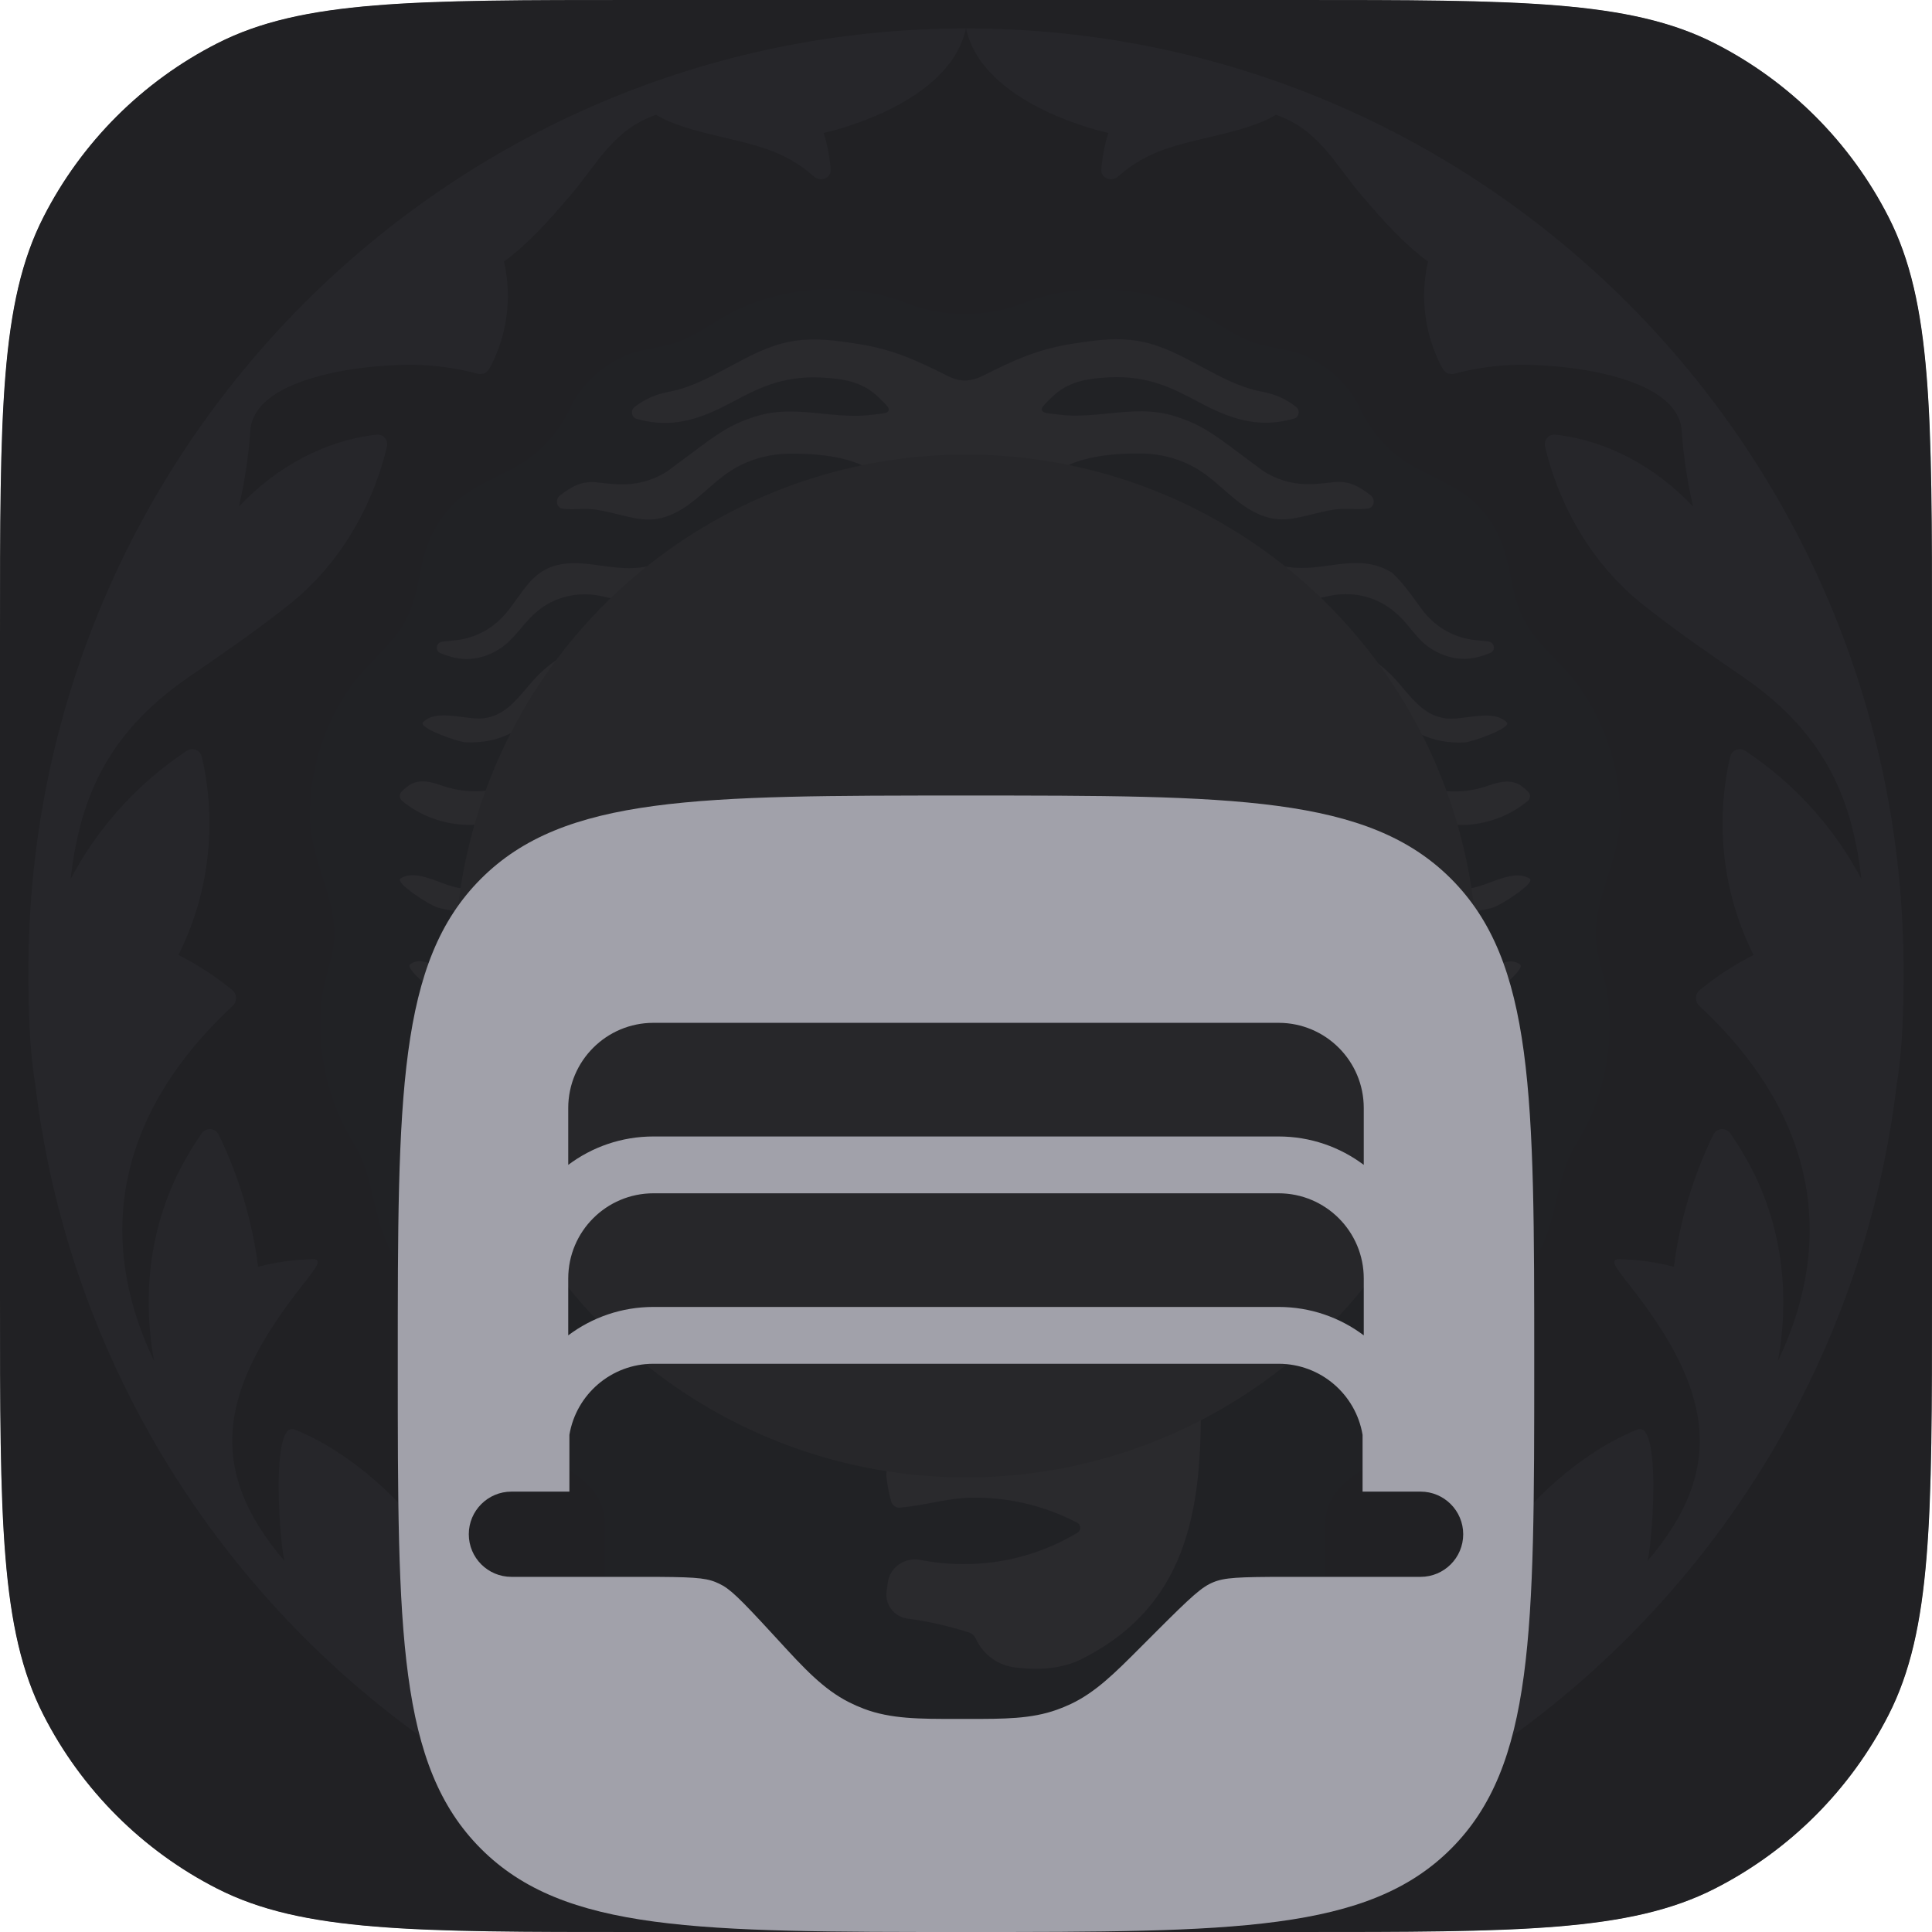 <svg width="68" height="68" viewBox="0 0 68 68" fill="none" xmlns="http://www.w3.org/2000/svg">
<g clip-path="url(#clip0_1330_10920)">
<path d="M0 22.4C0 14.559 0 10.639 1.526 7.644C2.868 5.01 5.01 2.868 7.644 1.526C10.639 0 14.559 0 22.4 0H45.6C53.441 0 57.361 0 60.356 1.526C62.99 2.868 65.132 5.01 66.474 7.644C68 10.639 68 14.559 68 22.4V45.6C68 53.441 68 57.361 66.474 60.356C65.132 62.99 62.99 65.132 60.356 66.474C57.361 68 53.441 68 45.6 68H22.4C14.559 68 10.639 68 7.644 66.474C5.01 65.132 2.868 62.99 1.526 60.356C0 57.361 0 53.441 0 45.6V22.4Z" fill="#18181B"/>
<g opacity="0.1" clip-path="url(#clip1_1330_10920)">
<path d="M18.212 63.274C9.067 58.259 2.544 49.022 1.24 38.171C1.026 36.855 1 35.484 1 34.154C1 15.843 15.775 1 34 1C33.406 3.752 28.992 4.68 28.992 4.68C29.121 5.089 29.205 5.52 29.238 5.966C29.262 6.281 28.871 6.416 28.637 6.206C27.716 5.383 26.739 5.145 25.763 4.908C25.017 4.726 23.81 4.483 23.09 4.041C21.552 4.581 21.029 5.781 20.012 6.956C19.328 7.746 18.63 8.552 17.74 9.205C17.847 9.672 17.893 10.161 17.87 10.663C17.83 11.505 17.599 12.293 17.22 12.985C17.139 13.133 16.965 13.197 16.803 13.154C16.169 12.984 15.508 12.88 14.826 12.847C13.295 12.774 8.951 13.145 8.811 15.161C8.779 15.626 8.727 16.096 8.654 16.567C8.589 16.993 8.507 17.412 8.412 17.823C9.744 16.418 11.438 15.505 13.249 15.297C13.488 15.269 13.676 15.488 13.62 15.723C13.06 18.051 11.794 20.006 10.153 21.3C8.955 22.246 7.809 23.032 6.655 23.823L6.655 23.823C3.6 25.918 2.792 28.351 2.485 30.938C3.45 29.107 4.863 27.555 6.572 26.426C6.776 26.291 7.049 26.399 7.105 26.638C7.307 27.509 7.4 28.42 7.366 29.357C7.311 30.888 6.926 32.328 6.281 33.612C6.962 33.955 7.598 34.371 8.181 34.85C8.353 34.992 8.351 35.255 8.188 35.407C4.369 38.951 3.212 43.261 5.419 47.889C4.993 45.519 5.281 43.078 6.454 40.934C6.652 40.57 6.868 40.222 7.098 39.889C7.252 39.668 7.58 39.695 7.698 39.937C8.41 41.399 8.879 42.971 9.086 44.584C9.701 44.424 10.344 44.332 11.007 44.318C11.376 44.31 11.124 44.63 10.635 45.25C7.845 48.79 7.151 51.607 10.014 54.938C9.921 54.67 9.761 53.007 9.819 51.747C9.847 51.153 9.923 50.649 10.077 50.423C10.152 50.311 10.247 50.267 10.364 50.313C12.049 50.968 13.853 52.488 14.939 53.976C15.464 54.696 15.818 55.491 16.004 56.303C17.171 55.762 18.736 55.962 19.143 57.288C19.391 58.096 18.971 58.921 18.205 59.133C17.612 59.297 16.985 59.044 16.618 58.546C15.309 61.912 19.431 61.127 18.212 63.274Z" fill="#99A1B7"/>
<path d="M49.788 63.274C58.933 58.259 65.456 49.022 66.76 38.171C66.974 36.855 67 35.484 67 34.154C67 15.843 52.225 1 34 1C34.594 3.752 39.008 4.68 39.008 4.68C38.879 5.089 38.795 5.52 38.762 5.966C38.738 6.281 39.129 6.416 39.364 6.206C40.284 5.383 41.261 5.145 42.237 4.908C42.983 4.726 44.19 4.483 44.91 4.041C46.448 4.581 46.971 5.781 47.988 6.956C48.672 7.746 49.37 8.552 50.26 9.205C50.153 9.672 50.107 10.161 50.13 10.663C50.17 11.505 50.401 12.293 50.78 12.985C50.861 13.133 51.035 13.197 51.197 13.154C51.831 12.984 52.492 12.88 53.174 12.847C54.705 12.774 59.049 13.145 59.189 15.161C59.221 15.626 59.273 16.096 59.346 16.567C59.411 16.993 59.492 17.412 59.588 17.823C58.256 16.418 56.562 15.505 54.751 15.297C54.512 15.269 54.324 15.488 54.38 15.723C54.94 18.051 56.206 20.006 57.847 21.3C59.045 22.246 60.191 23.032 61.344 23.823L61.345 23.823C64.4 25.918 65.208 28.351 65.516 30.938C64.55 29.107 63.137 27.555 61.428 26.426C61.224 26.291 60.951 26.399 60.895 26.638C60.693 27.509 60.6 28.42 60.634 29.357C60.688 30.888 61.074 32.328 61.719 33.612C61.038 33.955 60.402 34.371 59.819 34.85C59.647 34.992 59.649 35.255 59.812 35.407C63.631 38.951 64.788 43.261 62.581 47.889C63.007 45.519 62.719 43.078 61.546 40.934C61.348 40.57 61.132 40.222 60.902 39.889C60.748 39.668 60.42 39.695 60.302 39.937C59.59 41.399 59.121 42.971 58.914 44.584C58.299 44.424 57.656 44.332 56.993 44.318C56.624 44.31 56.876 44.63 57.365 45.25C60.155 48.79 60.849 51.607 57.986 54.938C58.079 54.67 58.239 53.007 58.181 51.747C58.153 51.153 58.077 50.649 57.923 50.423C57.848 50.311 57.753 50.267 57.636 50.313C55.951 50.968 54.147 52.488 53.061 53.976C52.535 54.696 52.182 55.491 51.996 56.303C50.829 55.762 49.264 55.962 48.857 57.288C48.609 58.096 49.029 58.921 49.795 59.133C50.388 59.297 51.015 59.044 51.382 58.546C52.691 61.912 48.569 61.127 49.788 63.274Z" fill="#99A1B7"/>
<path fill-rule="evenodd" clip-rule="evenodd" d="M21.288 54.899C21.288 58.133 20.492 61.179 19.085 63.852C22.048 65.361 25.268 66.433 28.661 66.985C26.715 65.817 25.183 64.023 24.342 61.878C24.216 61.558 24.608 61.316 24.869 61.539C27.293 63.606 30.43 64.853 33.857 64.853C37.388 64.853 40.611 63.53 43.064 61.349C43.32 61.121 43.717 61.355 43.598 61.677C42.771 63.92 41.195 65.796 39.176 67C42.598 66.454 45.845 65.378 48.832 63.859C47.434 61.191 46.642 58.152 46.642 54.927V53.724C46.642 53.331 46.734 53.013 46.89 52.742C47.177 52.245 47.655 51.932 48.132 51.621L48.133 51.62C48.397 51.448 48.66 51.276 48.891 51.072C49.192 50.806 49.467 50.509 49.709 50.185C50.114 49.646 50.32 49.003 50.526 48.362C50.772 47.596 51.017 46.833 51.598 46.252C51.888 45.962 52.238 45.76 52.588 45.558C52.974 45.335 53.36 45.112 53.664 44.772C53.946 44.456 54.178 44.095 54.348 43.701C54.555 43.222 54.672 42.725 54.789 42.227L54.789 42.227C54.935 41.605 55.081 40.984 55.402 40.399C56.403 38.853 56.824 36.958 56.604 35.129C56.566 34.808 56.481 34.495 56.397 34.183L56.397 34.182L56.397 34.182C56.283 33.758 56.169 33.335 56.169 32.891C56.169 32.194 56.38 31.526 56.593 30.852C56.81 30.163 57.03 29.466 57.03 28.725C57.03 27.031 56.5 25.463 55.596 24.178C55.343 23.818 55.041 23.504 54.74 23.191L54.739 23.19C54.365 22.801 53.992 22.414 53.714 21.94C53.403 21.409 53.288 20.849 53.172 20.287L53.172 20.287L53.172 20.286C53.088 19.879 53.004 19.472 52.846 19.074C52.67 18.631 52.417 18.227 52.104 17.88C51.633 17.358 51.039 17.065 50.443 16.771C49.919 16.512 49.393 16.253 48.946 15.836C48.443 15.367 48.038 14.794 47.766 14.149C47.341 13.424 46.694 12.847 45.919 12.512C45.601 12.375 45.262 12.309 44.921 12.242C44.601 12.18 44.281 12.118 43.977 11.996C43.594 11.843 43.234 11.622 42.874 11.401L42.874 11.401C42.57 11.214 42.266 11.027 41.947 10.88C40.958 10.427 39.86 10.175 38.703 10.175C37.86 10.175 37.048 10.309 36.287 10.557C35.414 10.935 34.679 11.042 34.016 11.042L33.99 11.042L33.965 11.042V11.041L33.931 11.042L33.914 11.042C33.251 11.042 32.516 10.935 31.644 10.557C30.883 10.309 30.071 10.175 29.227 10.175C28.071 10.175 26.972 10.427 25.984 10.88C25.665 11.026 25.361 11.213 25.056 11.4L25.056 11.4C24.696 11.621 24.337 11.842 23.953 11.995C23.65 12.117 23.329 12.179 23.009 12.241L23.009 12.241C22.669 12.307 22.329 12.373 22.012 12.51C21.236 12.845 20.589 13.422 20.164 14.147C19.892 14.791 19.488 15.364 18.985 15.833C18.538 16.249 18.012 16.508 17.488 16.767C16.891 17.061 16.297 17.353 15.827 17.875C15.514 18.222 15.261 18.625 15.085 19.068C14.926 19.466 14.842 19.873 14.759 20.28L14.759 20.28C14.643 20.842 14.528 21.402 14.217 21.933C13.939 22.406 13.566 22.793 13.192 23.182L13.192 23.182L13.191 23.183C12.889 23.496 12.587 23.81 12.334 24.169C11.431 25.453 10.9 27.021 10.9 28.713C10.9 29.454 11.12 30.15 11.338 30.839C11.551 31.513 11.762 32.181 11.762 32.877C11.762 33.321 11.648 33.744 11.534 34.167L11.534 34.167L11.534 34.168C11.449 34.48 11.365 34.792 11.326 35.114C11.107 36.941 11.528 38.836 12.529 40.38C12.85 40.965 12.996 41.586 13.142 42.207C13.258 42.704 13.375 43.202 13.582 43.68C13.753 44.074 13.985 44.435 14.266 44.75C14.571 45.091 14.957 45.313 15.343 45.536C15.693 45.738 16.043 45.94 16.333 46.23C16.913 46.811 17.159 47.573 17.405 48.339C17.611 48.979 17.817 49.621 18.221 50.16C18.464 50.484 18.738 50.781 19.04 51.047C19.27 51.25 19.534 51.422 19.798 51.595L19.799 51.595C20.275 51.906 20.753 52.218 21.04 52.715C21.197 52.986 21.288 53.305 21.288 53.697V54.899ZM45.171 27.95C45.151 27.969 45.131 27.987 45.11 28.005C45.077 28.034 45.042 28.062 45.007 28.09C44.492 28.807 43.654 29.273 42.708 29.273C39.27 29.273 36.106 31.307 36.106 35.146C36.106 35.46 36.108 35.768 36.109 36.075C36.115 36.968 36.12 37.841 36.079 38.752C36.053 39.345 37.62 40.399 37.724 39.044L37.725 39.044L37.761 38.415H37.764C37.808 38.115 37.848 37.731 37.883 37.354C37.922 36.932 38.348 36.66 38.734 36.829C38.897 36.9 39.051 36.97 39.199 37.038L39.339 37.102L39.34 37.102L39.34 37.103C40.223 37.508 40.904 37.822 41.925 37.822C43.355 37.822 44.666 37.482 45.806 36.788C45.844 36.765 45.892 36.768 45.926 36.796C46.791 37.504 47.427 38.646 47.427 39.85C47.427 43.796 42.268 42.198 42.268 49.683C42.268 53.281 41.716 56.553 38.094 58.383C37.402 58.732 36.609 58.787 35.839 58.701L35.755 58.692C35.127 58.629 34.598 58.232 34.346 57.68C34.3 57.58 34.221 57.498 34.117 57.464C33.415 57.236 32.685 57.069 31.935 56.968C31.469 56.906 31.134 56.469 31.205 56.002L31.213 55.943L31.219 55.905L31.225 55.863L31.237 55.779C31.241 55.75 31.245 55.72 31.249 55.691C31.322 55.151 31.864 54.795 32.396 54.901C32.889 54.999 33.4 55.051 33.922 55.051C35.384 55.051 36.752 54.647 37.923 53.944C38.058 53.864 38.052 53.669 37.913 53.596C36.834 53.031 35.609 52.712 34.31 52.712C33.757 52.712 33.302 52.798 32.818 52.889C32.47 52.955 32.108 53.023 31.683 53.065C31.544 53.078 31.413 52.995 31.372 52.86C31.282 52.562 31.233 52.271 31.2 51.984C31.153 51.569 31.5 51.215 31.916 51.235L36.343 51.446L37.928 51.41C37.95 51.407 37.975 51.405 38.002 51.401L38.004 51.401C38.407 51.355 39.261 51.256 38.914 50.684L38.914 50.684C38.775 50.456 38.527 50.243 38.296 50.046L38.295 50.045C38.192 49.957 38.092 49.871 38.007 49.789C37.486 49.282 36.984 48.974 36.211 48.974C35.775 48.974 35.395 49.133 35.02 49.29C34.654 49.443 34.293 49.594 33.887 49.594C33.514 49.594 33.37 49.474 33.13 49.223C32.677 48.75 33.277 48.187 33.913 48.036C33.984 48.02 34.055 48.001 34.125 47.981C35.235 47.66 36.173 46.929 36.765 45.961C36.968 45.631 36.69 45.244 36.308 45.198C35.677 45.12 35.209 44.907 34.717 44.682C34.05 44.378 33.34 44.053 32.118 44.022C32.278 42.5 32.391 40.76 32.391 39.195C32.391 37.523 32.297 35.872 32.114 34.249C31.645 31.014 28.726 29.308 25.577 29.308C23.906 29.354 23.226 28.689 22.623 28.099C22.156 27.642 21.735 27.23 20.933 27.23C20.284 27.23 19.801 27.5 19.344 27.826C19.234 27.904 19.127 27.986 19.019 28.067C18.851 28.193 18.683 28.32 18.508 28.436C18.324 28.557 18.132 28.667 17.923 28.754C16.674 29.275 15.197 29.054 14.151 28.186C14.052 28.104 14.041 27.956 14.132 27.864C14.207 27.787 14.289 27.717 14.376 27.653C14.698 27.418 15.122 27.494 15.496 27.63C15.888 27.772 16.312 27.85 16.753 27.85C17.773 27.85 18.508 27.283 19.232 26.725C19.933 26.185 20.622 25.653 21.549 25.653C22.03 25.653 22.4 25.852 22.763 26.048C22.885 26.114 23.007 26.179 23.131 26.237C23.383 26.352 23.582 26.089 23.45 25.844C23.123 25.232 22.717 24.628 22.095 24.349C21.71 24.177 21.275 24.106 20.825 24.164C20.43 24.214 20.071 24.359 19.766 24.573C19.541 24.73 19.335 24.886 19.138 25.036L19.136 25.037C18.303 25.669 17.63 26.18 16.383 26.126C16.103 26.114 14.72 25.618 14.882 25.423C15.206 25.096 15.752 25.167 16.268 25.235C16.545 25.271 16.814 25.306 17.036 25.278C17.708 25.191 18.113 24.713 18.52 24.233L18.526 24.226C18.553 24.194 18.581 24.162 18.608 24.13C18.663 24.065 18.719 24.001 18.776 23.938C19.396 23.251 20.057 22.851 20.998 22.73C21.471 22.669 21.87 22.826 22.274 22.985C22.624 23.122 22.978 23.262 23.388 23.262C24.189 23.262 24.839 22.866 25.457 22.411C26.06 21.967 26.74 21.623 27.473 21.401C28.331 21.142 29.022 21.224 29.753 21.31L29.753 21.31C30.134 21.355 30.525 21.401 30.957 21.401C31.754 21.401 32.441 21.118 33.141 20.829L33.142 20.828C33.407 20.719 33.674 20.609 33.95 20.513C34.217 20.606 34.481 20.714 34.745 20.822L34.746 20.822C35.46 21.114 36.177 21.407 36.959 21.407C37.392 21.407 37.783 21.361 38.164 21.316C38.895 21.229 39.586 21.148 40.445 21.407C41.178 21.629 41.858 21.973 42.462 22.417C43.08 22.872 43.729 23.267 44.531 23.267C44.941 23.267 45.295 23.128 45.645 22.991C46.049 22.832 46.448 22.675 46.921 22.736C47.863 22.857 48.524 23.257 49.145 23.944C49.194 23.999 49.243 24.055 49.292 24.112C49.328 24.154 49.364 24.197 49.4 24.239C49.808 24.72 50.213 25.197 50.885 25.284C51.107 25.312 51.376 25.277 51.654 25.241C52.17 25.173 52.716 25.102 53.04 25.43C53.202 25.624 51.818 26.12 51.538 26.132C50.291 26.186 49.617 25.676 48.784 25.043C48.586 24.893 48.38 24.736 48.154 24.578C47.849 24.365 47.489 24.22 47.094 24.17C46.645 24.112 46.209 24.183 45.825 24.355C45.202 24.634 44.796 25.238 44.468 25.85C44.337 26.095 44.536 26.359 44.788 26.243C44.838 26.22 44.887 26.196 44.936 26.171C45.01 26.133 45.083 26.094 45.156 26.054C45.519 25.858 45.889 25.659 46.37 25.659C47.297 25.659 47.988 26.191 48.689 26.731C49.413 27.289 50.148 27.856 51.168 27.856C51.61 27.856 52.033 27.778 52.426 27.636C52.8 27.5 53.224 27.424 53.546 27.659C53.633 27.723 53.715 27.794 53.791 27.87C53.882 27.962 53.87 28.11 53.771 28.192C52.725 29.06 51.247 29.282 49.997 28.761C49.587 28.589 49.24 28.329 48.899 28.071L48.898 28.071C48.339 27.649 47.79 27.236 46.987 27.236C46.286 27.236 45.648 27.507 45.171 27.95ZM48.607 30.12C48.903 30.055 49.224 30.101 49.497 30.233C49.595 30.281 49.682 30.324 49.72 30.351C49.77 30.386 49.819 30.421 49.868 30.457C49.924 30.498 49.979 30.54 50.035 30.581C50.538 30.959 51.039 31.334 51.713 31.267C51.935 31.245 52.19 31.151 52.453 31.053C52.941 30.872 53.458 30.68 53.846 30.927C54.047 31.08 52.808 31.874 52.537 31.949C51.667 32.188 51.024 32.074 50.375 31.829C49.706 31.577 49.097 31.234 48.479 30.877L48.357 30.807C48.078 30.646 48.142 30.223 48.457 30.154L48.607 30.12ZM50.462 37.083C50.298 36.914 50.42 36.646 50.609 36.73C51.32 37.048 52.074 37.168 52.829 37.047L52.853 37.044L52.875 37.04L52.89 37.037L52.912 37.033L52.917 37.032L52.922 37.031L52.927 37.031L52.935 37.029L52.943 37.028L52.952 37.026C53.139 36.989 53.269 37.29 53.11 37.418C52.864 37.617 52.583 37.749 52.273 37.799C51.626 37.902 50.981 37.621 50.462 37.083ZM49.299 33.198C49.627 33.104 50.011 33.15 50.289 33.349L50.297 33.355L50.3 33.357L50.301 33.357L50.303 33.359L50.304 33.36L50.309 33.364L50.312 33.365L50.315 33.368L50.316 33.369L50.317 33.37L50.319 33.371L50.32 33.372L50.321 33.373L50.322 33.374L50.328 33.379L50.343 33.393L50.351 33.4L50.367 33.415L50.393 33.439L50.419 33.464L50.445 33.489C50.467 33.509 50.488 33.529 50.51 33.55L50.57 33.608L50.57 33.608C50.959 33.984 51.345 34.358 51.865 34.292C52.036 34.27 52.233 34.176 52.435 34.079C52.812 33.898 53.21 33.707 53.51 33.953C53.664 34.106 52.709 34.896 52.5 34.97C51.829 35.209 51.333 35.095 50.833 34.852C50.317 34.6 49.847 34.259 49.371 33.904L49.195 33.772C48.979 33.612 49.041 33.272 49.299 33.198ZM19.329 30.114C19.033 30.048 18.712 30.094 18.439 30.226C18.341 30.274 18.254 30.318 18.216 30.344C18.11 30.418 18.006 30.497 17.902 30.575C17.398 30.952 16.898 31.327 16.224 31.261C16.001 31.239 15.747 31.144 15.484 31.047C14.996 30.866 14.48 30.674 14.091 30.921C13.891 31.074 15.13 31.867 15.4 31.942C16.27 32.182 16.913 32.067 17.561 31.822C18.23 31.57 18.839 31.227 19.456 30.871L19.578 30.8C19.858 30.639 19.793 30.217 19.479 30.147L19.329 30.114ZM17.475 37.076C17.638 36.907 17.516 36.639 17.327 36.723C16.616 37.041 15.863 37.161 15.108 37.04L15.085 37.036L15.062 37.033L15.047 37.03L15.025 37.026L15.021 37.025L15.009 37.023L14.999 37.021L14.985 37.019C14.798 36.982 14.669 37.282 14.827 37.411C15.073 37.609 15.354 37.742 15.664 37.792C16.311 37.895 16.956 37.614 17.475 37.076ZM18.637 33.191C18.309 33.098 17.926 33.143 17.647 33.342L17.642 33.346L17.634 33.352L17.63 33.355L17.628 33.356L17.627 33.357L17.625 33.359L17.623 33.36L17.621 33.362L17.62 33.363L17.619 33.364L17.618 33.364L17.616 33.365L17.615 33.367L17.609 33.372C17.587 33.392 17.565 33.412 17.543 33.432C17.526 33.449 17.508 33.465 17.491 33.482C17.449 33.521 17.408 33.561 17.366 33.602C16.978 33.977 16.592 34.351 16.072 34.285C15.901 34.263 15.704 34.169 15.502 34.072C15.125 33.891 14.727 33.7 14.428 33.946C14.273 34.099 15.228 34.889 15.437 34.963C16.108 35.202 16.603 35.088 17.104 34.844C17.62 34.593 18.089 34.252 18.565 33.897L18.741 33.765C18.957 33.605 18.895 33.265 18.637 33.191ZM23.108 32.793C22.891 33.012 23.153 33.292 23.432 33.163C24.484 32.678 25.654 32.408 26.887 32.408C26.914 32.408 26.941 32.409 26.968 32.409C27.008 32.409 27.048 32.41 27.088 32.411C27.395 32.418 27.526 32.058 27.241 31.942C26.8 31.763 26.318 31.665 25.813 31.665C24.756 31.665 23.8 32.096 23.108 32.793ZM24.552 35.406C24.309 35.233 24.309 34.881 24.552 34.708C25.114 34.309 25.801 34.074 26.541 34.074C27.282 34.074 27.968 34.309 28.53 34.708C28.773 34.881 28.773 35.233 28.53 35.406C27.968 35.805 27.282 36.04 26.541 36.04C25.801 36.04 25.114 35.805 24.552 35.406ZM29.981 37.838C30.186 37.364 30.03 36.657 29.558 36.863C29.414 36.927 29.27 36.992 29.125 37.057C28.244 37.455 27.354 37.856 26.368 37.856C25.6 37.856 24.867 37.758 24.176 37.56C23.986 37.505 23.12 37.146 22.659 36.953C22.478 36.878 22.27 36.906 22.129 37.041C21.821 37.337 21.552 37.688 21.341 38.077C21.044 38.625 20.866 39.246 20.866 39.884C20.866 41.917 22.642 43.425 24.132 44.641C24.321 44.795 24.591 44.8 24.781 44.648C27.025 42.854 28.824 40.518 29.981 37.838ZM44.868 33.128C45.148 33.257 45.409 32.977 45.192 32.758C44.5 32.061 43.544 31.63 42.487 31.63C41.983 31.63 41.5 31.728 41.059 31.907C40.775 32.023 40.905 32.383 41.212 32.376C41.246 32.375 41.28 32.375 41.314 32.374C41.334 32.374 41.353 32.374 41.373 32.374L41.397 32.374L41.413 32.374C42.646 32.374 43.816 32.644 44.868 33.128ZM43.748 35.371C43.991 35.199 43.991 34.846 43.748 34.673C43.186 34.274 42.5 34.039 41.759 34.039C41.018 34.039 40.332 34.274 39.77 34.673C39.527 34.846 39.527 35.199 39.77 35.371C40.332 35.771 41.018 36.006 41.759 36.006C42.5 36.006 43.186 35.771 43.748 35.371ZM33.349 18.572C33.811 18.193 34.121 18.174 34.599 18.565C34.672 18.624 34.742 18.68 34.811 18.732C35.937 19.588 36.497 19.445 37.378 19.221C37.899 19.088 38.531 18.927 39.459 18.927C40.126 18.927 40.759 19.078 41.325 19.347C41.814 19.581 42.217 19.92 42.614 20.255C42.928 20.521 43.239 20.783 43.587 20.988C44.475 21.51 45.336 21.308 46.229 21.099C46.444 21.049 46.66 20.998 46.88 20.957C47.04 20.927 47.204 20.911 47.373 20.911C48.023 20.911 48.618 21.145 49.081 21.533C49.128 21.573 49.172 21.612 49.214 21.651C49.26 21.694 49.303 21.737 49.344 21.779C49.405 21.843 49.464 21.909 49.521 21.977C49.566 22.03 49.611 22.085 49.655 22.139L49.656 22.14L49.656 22.14C49.775 22.284 49.893 22.428 50.026 22.559C50.181 22.709 50.362 22.847 50.612 22.967C51.3 23.296 51.859 23.227 52.452 22.983C52.66 22.897 52.606 22.6 52.381 22.576L51.968 22.531C51.187 22.464 50.501 22.058 50.058 21.46C49.998 21.38 49.94 21.3 49.881 21.219C49.607 20.843 49.333 20.465 48.989 20.149C48.402 19.797 47.846 19.782 47.276 19.84C47.116 19.857 46.958 19.879 46.799 19.9C46.739 19.909 46.679 19.917 46.619 19.925L46.592 19.928C46.474 19.944 46.356 19.958 46.237 19.968C46.093 19.982 45.947 19.99 45.797 19.99C45.191 19.99 44.624 19.818 44.142 19.521C43.921 19.365 43.721 19.222 43.537 19.09C43.437 19.018 43.341 18.949 43.25 18.883C42.18 18.11 41.695 17.761 40.709 17.466C39.814 17.198 38.983 17.297 38.127 17.399C37.992 17.415 37.858 17.433 37.724 17.451L37.723 17.451C37.443 17.488 37.163 17.525 36.881 17.546C36.694 17.56 36.601 17.567 36.556 17.492C36.512 17.417 36.559 17.341 36.655 17.191C36.828 16.916 37.061 16.679 37.337 16.511C38.117 16.037 39.315 15.945 40.211 15.962C40.82 15.974 41.394 16.122 41.906 16.377C42.095 16.471 42.269 16.583 42.434 16.704C42.651 16.863 42.854 17.041 43.058 17.218C43.241 17.379 43.425 17.54 43.619 17.687C43.724 17.766 43.831 17.84 43.942 17.909C44.811 18.441 45.389 18.298 46.155 18.109C46.395 18.05 46.654 17.986 46.946 17.937C47.154 17.902 47.363 17.908 47.572 17.913C47.764 17.918 47.956 17.923 48.147 17.897C48.379 17.865 48.422 17.565 48.235 17.423C47.833 17.117 47.487 16.905 46.902 16.973C46.603 17.009 46.296 17.045 45.975 17.039C45.421 17.028 44.907 16.862 44.473 16.584C44.415 16.541 44.358 16.5 44.303 16.459C44.239 16.411 44.176 16.365 44.116 16.32C43.994 16.23 43.873 16.139 43.751 16.048L43.747 16.045C43.508 15.865 43.268 15.685 43.024 15.51C42.457 15.104 42.044 14.868 41.376 14.655C40.564 14.396 39.804 14.472 39.022 14.549C38.601 14.591 38.174 14.634 37.729 14.626C37.543 14.622 37.28 14.595 37.047 14.566C36.817 14.537 36.701 14.523 36.673 14.439C36.644 14.355 36.727 14.273 36.891 14.109C36.974 14.027 37.058 13.946 37.126 13.886C37.688 13.398 38.341 13.319 39.056 13.281C39.693 13.247 40.303 13.339 40.853 13.53C41.351 13.704 41.79 13.938 42.214 14.165C43.31 14.749 44.304 15.088 45.538 14.738C45.722 14.686 45.774 14.444 45.625 14.325C45.258 14.031 44.856 13.865 44.393 13.778C43.656 13.64 42.969 13.271 42.281 12.901C41.604 12.537 40.926 12.172 40.194 12.025C39.331 11.851 38.541 11.974 37.727 12.1C36.522 12.287 35.665 12.684 34.581 13.23C34.481 13.281 34.375 13.321 34.265 13.349C34.035 13.409 33.831 13.405 33.604 13.334C33.522 13.308 33.443 13.276 33.367 13.238C32.284 12.691 31.427 12.295 30.222 12.108C29.409 11.982 28.62 11.859 27.756 12.032C27.025 12.179 26.346 12.544 25.67 12.909C24.982 13.279 24.296 13.648 23.558 13.786C23.096 13.872 22.695 14.038 22.328 14.332C22.178 14.451 22.23 14.694 22.414 14.745C23.648 15.095 24.641 14.756 25.737 14.172C26.161 13.945 26.6 13.711 27.097 13.538C27.647 13.346 28.257 13.255 28.894 13.288C29.609 13.326 30.262 13.405 30.823 13.894C30.853 13.92 30.886 13.95 30.921 13.983C30.965 14.024 31.012 14.07 31.058 14.116C31.223 14.28 31.305 14.362 31.276 14.446C31.248 14.53 31.133 14.544 30.902 14.573C30.669 14.602 30.406 14.629 30.221 14.633C29.776 14.641 29.349 14.599 28.929 14.557L28.928 14.557C28.146 14.479 27.386 14.403 26.575 14.662C25.68 14.947 25.244 15.274 24.282 15.995L24.279 15.996C24.048 16.17 23.785 16.366 23.479 16.59C23.045 16.869 22.531 17.035 21.978 17.046C21.657 17.052 21.35 17.015 21.05 16.98C20.466 16.912 20.12 17.124 19.718 17.43C19.532 17.572 19.574 17.872 19.806 17.904C19.995 17.93 20.187 17.923 20.378 17.916L20.382 17.916C20.419 17.915 20.456 17.913 20.493 17.912C20.514 17.912 20.535 17.911 20.556 17.911C20.71 17.908 20.86 17.919 21.007 17.944C21.299 17.993 21.557 18.057 21.797 18.116C22.564 18.305 23.141 18.447 24.01 17.916C24.323 17.723 24.603 17.479 24.885 17.233L24.885 17.232C25.241 16.921 25.603 16.605 26.045 16.384C26.556 16.129 27.131 15.981 27.74 15.969C28.636 15.953 29.833 16.044 30.612 16.518C30.888 16.686 31.121 16.923 31.294 17.198C31.39 17.348 31.437 17.424 31.393 17.499C31.348 17.574 31.255 17.567 31.068 17.553C30.786 17.532 30.506 17.495 30.226 17.458L30.111 17.442C30.067 17.437 30.023 17.431 29.978 17.425C29.926 17.419 29.875 17.412 29.823 17.406C28.967 17.304 28.136 17.205 27.242 17.473C26.255 17.768 25.771 18.117 24.702 18.889C24.444 19.076 24.151 19.287 23.81 19.528C23.328 19.825 22.762 19.996 22.155 19.996C21.804 19.996 21.468 19.95 21.141 19.905C20.697 19.845 20.269 19.786 19.836 19.846C19.308 19.92 18.929 20.149 18.591 20.548C18.454 20.71 18.329 20.885 18.203 21.06L18.203 21.06C18.007 21.335 17.81 21.61 17.564 21.837C17.142 22.229 16.593 22.486 15.986 22.538L15.573 22.582C15.349 22.607 15.294 22.903 15.503 22.989C15.859 23.136 16.203 23.219 16.57 23.191C16.996 23.159 17.423 22.981 17.758 22.715C17.975 22.542 18.155 22.329 18.335 22.117C18.442 21.99 18.55 21.863 18.665 21.745C18.831 21.574 19.01 21.418 19.22 21.293C19.618 21.054 20.083 20.918 20.58 20.918C20.748 20.918 20.913 20.933 21.073 20.963C21.332 21.012 21.588 21.08 21.843 21.147C22.056 21.204 22.27 21.26 22.486 21.306C23.078 21.431 23.622 21.431 24.364 20.994C24.712 20.79 25.023 20.527 25.337 20.262C25.734 19.927 26.137 19.587 26.626 19.354C27.192 19.084 27.824 18.933 28.491 18.933C29.419 18.933 30.051 19.095 30.571 19.227C31.474 19.457 32.041 19.602 33.227 18.67C33.247 18.654 33.267 18.638 33.288 18.622C33.308 18.605 33.328 18.589 33.349 18.572Z" fill="#252F4A"/>
<path fill-rule="evenodd" clip-rule="evenodd" d="M45.171 27.951C45.151 27.969 45.131 27.988 45.11 28.006C45.077 28.035 45.042 28.063 45.007 28.091C44.492 28.807 43.654 29.274 42.708 29.274C39.27 29.274 36.106 31.307 36.106 35.147C36.106 35.46 36.108 35.769 36.109 36.075C36.115 36.968 36.12 37.842 36.079 38.752C36.053 39.346 37.62 40.4 37.724 39.044L37.725 39.044L37.761 38.416H37.764C37.808 38.115 37.848 37.731 37.883 37.355C37.922 36.932 38.348 36.66 38.734 36.83C38.897 36.901 39.051 36.971 39.199 37.038L39.339 37.103L39.34 37.103C40.223 37.509 40.904 37.822 41.925 37.822C43.355 37.822 44.666 37.482 45.806 36.789C45.844 36.766 45.892 36.768 45.926 36.796C46.791 37.504 47.427 38.647 47.427 39.851C47.427 43.797 42.268 42.198 42.268 49.683C42.268 53.282 41.716 56.553 38.094 58.383C37.402 58.733 36.609 58.788 35.839 58.702L35.755 58.692C35.127 58.63 34.598 58.232 34.346 57.68C34.3 57.581 34.221 57.498 34.117 57.464C33.415 57.236 32.685 57.069 31.934 56.969C31.469 56.907 31.134 56.469 31.205 56.002L31.213 55.944L31.219 55.906L31.225 55.864L31.237 55.779C31.241 55.75 31.245 55.721 31.249 55.691C31.322 55.151 31.864 54.796 32.396 54.902C32.889 55 33.4 55.051 33.922 55.051C35.384 55.051 36.752 54.648 37.923 53.945C38.058 53.864 38.052 53.669 37.913 53.596C36.834 53.032 35.609 52.713 34.31 52.713C33.757 52.713 33.302 52.799 32.817 52.89C32.47 52.956 32.108 53.024 31.683 53.065C31.544 53.079 31.413 52.995 31.372 52.861C31.282 52.563 31.233 52.271 31.2 51.985C31.153 51.569 31.5 51.216 31.916 51.235L36.343 51.446L37.928 51.411C37.95 51.408 37.975 51.405 38.002 51.402L38.004 51.402C38.407 51.355 39.261 51.256 38.914 50.684C38.775 50.456 38.527 50.244 38.296 50.047L38.295 50.046C38.192 49.958 38.092 49.872 38.007 49.79C37.486 49.283 36.984 48.975 36.211 48.975C35.775 48.975 35.395 49.133 35.02 49.29C34.654 49.444 34.293 49.595 33.887 49.595C33.514 49.595 33.37 49.474 33.13 49.224C32.677 48.75 33.277 48.187 33.913 48.037C33.984 48.02 34.055 48.002 34.125 47.981C35.235 47.661 36.173 46.929 36.765 45.961C36.968 45.631 36.69 45.245 36.308 45.198C35.677 45.121 35.209 44.907 34.717 44.683C34.05 44.378 33.34 44.053 32.118 44.023C32.278 42.501 32.391 40.76 32.391 39.195C32.391 37.523 32.297 35.873 32.114 34.25C31.645 31.014 28.726 29.309 25.577 29.309C23.906 29.354 23.226 28.689 22.623 28.099C22.156 27.642 21.735 27.23 20.933 27.23C20.284 27.23 19.801 27.5 19.344 27.827C19.234 27.905 19.127 27.986 19.019 28.067C18.851 28.194 18.683 28.32 18.508 28.436C18.324 28.557 18.132 28.668 17.923 28.755C16.674 29.276 15.197 29.054 14.151 28.187C14.052 28.104 14.041 27.956 14.131 27.864C14.207 27.788 14.289 27.717 14.376 27.654C14.698 27.418 15.122 27.494 15.496 27.63C15.888 27.773 16.312 27.85 16.753 27.85C17.773 27.85 18.508 27.283 19.232 26.726C19.933 26.185 20.622 25.654 21.549 25.654C22.03 25.654 22.4 25.853 22.763 26.049C22.885 26.114 23.007 26.18 23.131 26.237C23.383 26.353 23.582 26.09 23.45 25.844C23.123 25.232 22.717 24.628 22.095 24.35C21.71 24.178 21.275 24.106 20.825 24.164C20.43 24.215 20.071 24.36 19.766 24.573C19.541 24.73 19.335 24.887 19.138 25.036L19.136 25.038C18.303 25.67 17.63 26.181 16.383 26.127C16.103 26.114 14.72 25.618 14.882 25.424C15.206 25.096 15.752 25.168 16.268 25.235C16.545 25.271 16.814 25.306 17.036 25.278C17.708 25.192 18.113 24.714 18.52 24.233L18.526 24.227C18.553 24.195 18.581 24.163 18.608 24.131C18.663 24.066 18.719 24.001 18.776 23.939C19.396 23.252 20.057 22.852 20.998 22.731C21.471 22.67 21.87 22.826 22.274 22.985C22.624 23.123 22.978 23.262 23.388 23.262C24.189 23.262 24.839 22.866 25.457 22.412C26.06 21.968 26.74 21.623 27.473 21.402C28.331 21.142 29.022 21.224 29.753 21.311C30.133 21.356 30.525 21.402 30.957 21.402C31.754 21.402 32.441 21.118 33.141 20.829L33.142 20.829C33.407 20.719 33.674 20.609 33.95 20.514C34.217 20.606 34.481 20.714 34.745 20.823C35.459 21.114 36.177 21.408 36.959 21.408C37.392 21.408 37.783 21.361 38.164 21.316C38.895 21.23 39.586 21.148 40.445 21.408C41.178 21.629 41.858 21.974 42.462 22.417C43.08 22.872 43.729 23.268 44.531 23.268C44.941 23.268 45.295 23.129 45.645 22.991C46.049 22.832 46.448 22.676 46.921 22.736C47.863 22.858 48.524 23.258 49.145 23.944C49.194 24 49.243 24.056 49.292 24.113C49.328 24.155 49.364 24.197 49.4 24.239C49.808 24.72 50.213 25.198 50.885 25.284C51.107 25.313 51.376 25.277 51.654 25.241C52.17 25.174 52.716 25.102 53.04 25.43C53.202 25.624 51.818 26.121 51.538 26.133C50.291 26.187 49.617 25.676 48.784 25.044C48.586 24.894 48.38 24.737 48.154 24.579C47.849 24.366 47.489 24.221 47.094 24.17C46.645 24.112 46.209 24.184 45.825 24.356C45.202 24.634 44.796 25.238 44.468 25.85C44.337 26.096 44.536 26.359 44.788 26.243C44.837 26.22 44.887 26.196 44.936 26.171C45.01 26.134 45.083 26.094 45.156 26.055C45.519 25.859 45.889 25.66 46.37 25.66C47.297 25.66 47.988 26.192 48.689 26.732C49.413 27.29 50.148 27.857 51.168 27.857C51.61 27.857 52.033 27.779 52.426 27.636C52.8 27.501 53.224 27.425 53.546 27.66C53.633 27.724 53.715 27.794 53.791 27.871C53.881 27.962 53.87 28.111 53.771 28.193C52.725 29.061 51.247 29.282 49.997 28.761C49.587 28.59 49.24 28.329 48.899 28.072C48.339 27.65 47.79 27.236 46.987 27.236C46.286 27.236 45.648 27.507 45.171 27.951ZM48.607 30.121C48.903 30.055 49.224 30.101 49.497 30.233C49.595 30.281 49.682 30.325 49.72 30.351C49.77 30.386 49.819 30.422 49.868 30.458C49.924 30.499 49.979 30.54 50.034 30.582C50.538 30.959 51.039 31.334 51.713 31.268C51.935 31.246 52.19 31.151 52.453 31.054C52.941 30.873 53.458 30.681 53.846 30.928C54.047 31.081 52.808 31.875 52.537 31.949C51.667 32.189 51.024 32.074 50.375 31.83C49.706 31.578 49.097 31.234 48.479 30.878L48.357 30.808C48.078 30.646 48.142 30.224 48.457 30.154L48.607 30.121ZM50.462 37.084C50.298 36.915 50.42 36.646 50.609 36.731C51.32 37.049 52.074 37.169 52.829 37.048L52.853 37.044L52.875 37.04L52.89 37.038L52.912 37.034L52.917 37.033L52.922 37.032L52.927 37.031L52.935 37.03L52.943 37.028L52.952 37.026C53.139 36.99 53.269 37.29 53.11 37.418C52.864 37.617 52.583 37.75 52.273 37.799C51.626 37.903 50.981 37.622 50.462 37.084ZM49.299 33.199C49.627 33.105 50.011 33.151 50.289 33.349L50.297 33.355L50.3 33.357L50.301 33.358L50.303 33.359L50.304 33.36L50.309 33.364L50.312 33.366L50.315 33.368L50.316 33.37L50.317 33.371L50.319 33.372L50.32 33.372L50.321 33.373L50.322 33.374L50.328 33.379L50.343 33.394L50.35 33.4L50.367 33.416L50.393 33.44L50.419 33.464L50.445 33.489C50.467 33.509 50.488 33.53 50.51 33.551L50.57 33.609C50.958 33.984 51.345 34.358 51.865 34.292C52.036 34.271 52.233 34.176 52.435 34.079C52.812 33.899 53.21 33.708 53.51 33.954C53.664 34.106 52.709 34.897 52.5 34.971C51.829 35.21 51.333 35.095 50.833 34.852C50.317 34.601 49.847 34.259 49.371 33.904L49.195 33.773C48.979 33.612 49.041 33.273 49.299 33.199ZM19.329 30.114C19.033 30.049 18.712 30.095 18.439 30.227C18.341 30.274 18.254 30.318 18.216 30.345C18.11 30.419 18.006 30.497 17.902 30.575C17.398 30.952 16.898 31.327 16.224 31.261C16.001 31.239 15.747 31.145 15.484 31.047C14.996 30.866 14.48 30.674 14.091 30.921C13.891 31.074 15.13 31.868 15.4 31.942C16.27 32.182 16.913 32.067 17.561 31.823C18.23 31.571 18.839 31.228 19.456 30.871L19.578 30.801C19.858 30.64 19.793 30.217 19.479 30.148L19.329 30.114ZM17.475 37.077C17.638 36.908 17.516 36.639 17.327 36.724C16.616 37.041 15.863 37.161 15.108 37.041L15.085 37.037L15.062 37.033L15.047 37.031L15.025 37.026L15.021 37.026L15.009 37.023L14.999 37.022L14.985 37.019C14.798 36.983 14.668 37.283 14.827 37.411C15.073 37.61 15.354 37.743 15.664 37.792C16.311 37.895 16.956 37.614 17.475 37.077ZM18.637 33.192C18.309 33.098 17.926 33.144 17.647 33.342L17.642 33.346L17.634 33.352L17.63 33.355L17.628 33.356L17.627 33.357L17.625 33.359L17.623 33.36L17.621 33.362L17.62 33.363L17.619 33.364L17.616 33.366L17.615 33.367L17.609 33.373C17.587 33.392 17.565 33.413 17.543 33.433C17.526 33.449 17.508 33.466 17.491 33.482C17.449 33.522 17.408 33.562 17.366 33.602C16.978 33.978 16.592 34.351 16.072 34.285C15.901 34.264 15.704 34.17 15.502 34.072C15.125 33.892 14.727 33.701 14.428 33.947C14.273 34.099 15.228 34.89 15.437 34.964C16.108 35.203 16.603 35.088 17.104 34.845C17.62 34.594 18.089 34.252 18.565 33.897L18.741 33.766C18.957 33.605 18.895 33.266 18.637 33.192ZM23.108 32.794C22.891 33.013 23.153 33.292 23.432 33.163C24.484 32.679 25.654 32.409 26.887 32.409C26.914 32.409 26.941 32.409 26.968 32.409C27.008 32.41 27.048 32.41 27.088 32.411C27.395 32.419 27.526 32.058 27.241 31.943C26.8 31.764 26.318 31.665 25.813 31.665C24.756 31.665 23.8 32.096 23.108 32.794ZM24.552 35.406C24.309 35.233 24.309 34.881 24.552 34.709C25.114 34.309 25.801 34.074 26.541 34.074C27.282 34.074 27.968 34.309 28.53 34.709C28.773 34.881 28.773 35.233 28.53 35.406C27.968 35.806 27.282 36.041 26.541 36.041C25.801 36.041 25.114 35.806 24.552 35.406ZM29.981 37.839C30.186 37.364 30.03 36.657 29.558 36.864C29.414 36.927 29.27 36.992 29.125 37.057C28.244 37.455 27.354 37.856 26.368 37.856C25.6 37.856 24.867 37.758 24.176 37.56C23.986 37.506 23.12 37.147 22.659 36.953C22.478 36.878 22.27 36.906 22.129 37.042C21.821 37.337 21.552 37.689 21.341 38.078C21.044 38.626 20.866 39.246 20.866 39.885C20.866 41.917 22.642 43.426 24.132 44.642C24.321 44.796 24.591 44.801 24.781 44.648C27.025 42.854 28.824 40.519 29.981 37.839ZM44.868 33.129C45.148 33.258 45.409 32.978 45.192 32.759C44.5 32.062 43.544 31.63 42.487 31.63C41.983 31.63 41.5 31.729 41.059 31.908C40.775 32.023 40.905 32.384 41.212 32.377C41.246 32.376 41.28 32.375 41.314 32.375C41.334 32.375 41.353 32.374 41.373 32.374L41.397 32.374L41.413 32.374C42.646 32.374 43.816 32.644 44.868 33.129ZM43.748 35.372C43.991 35.199 43.991 34.847 43.748 34.674C43.186 34.274 42.5 34.04 41.759 34.04C41.018 34.04 40.332 34.274 39.77 34.674C39.527 34.847 39.527 35.199 39.77 35.372C40.332 35.771 41.018 36.006 41.759 36.006C42.5 36.006 43.186 35.771 43.748 35.372ZM33.349 18.572C33.811 18.194 34.121 18.174 34.599 18.565C34.672 18.625 34.742 18.68 34.811 18.732C35.937 19.588 36.497 19.445 37.378 19.221C37.899 19.088 38.531 18.927 39.459 18.927C40.126 18.927 40.759 19.078 41.325 19.348C41.814 19.581 42.217 19.921 42.614 20.256C42.928 20.521 43.239 20.784 43.587 20.988C44.475 21.511 45.336 21.309 46.229 21.1C46.444 21.049 46.66 20.999 46.88 20.957C47.04 20.927 47.204 20.912 47.373 20.912C48.023 20.912 48.618 21.145 49.081 21.534C49.128 21.573 49.172 21.613 49.214 21.652C49.26 21.695 49.303 21.737 49.344 21.78C49.405 21.843 49.464 21.91 49.521 21.977C49.566 22.031 49.611 22.085 49.655 22.139L49.656 22.14C49.774 22.284 49.893 22.429 50.026 22.559C50.181 22.71 50.362 22.848 50.612 22.968C51.3 23.297 51.859 23.227 52.452 22.983C52.66 22.897 52.605 22.601 52.381 22.576L51.968 22.532C51.187 22.465 50.501 22.059 50.058 21.461C49.998 21.381 49.94 21.3 49.881 21.219C49.607 20.843 49.333 20.465 48.989 20.15C48.402 19.798 47.846 19.782 47.276 19.841C47.116 19.857 46.958 19.879 46.799 19.901C46.739 19.909 46.679 19.917 46.619 19.925L46.592 19.929C46.474 19.944 46.356 19.958 46.237 19.969C46.093 19.982 45.947 19.99 45.797 19.99C45.191 19.99 44.624 19.819 44.142 19.521C43.921 19.366 43.721 19.223 43.537 19.09C43.437 19.018 43.341 18.949 43.25 18.883C42.18 18.111 41.695 17.761 40.709 17.466C39.814 17.199 38.983 17.298 38.127 17.4C37.992 17.416 37.858 17.433 37.724 17.451C37.444 17.488 37.163 17.526 36.881 17.546C36.694 17.56 36.601 17.567 36.556 17.492C36.512 17.417 36.559 17.342 36.655 17.191C36.828 16.916 37.061 16.679 37.337 16.512C38.117 16.038 39.315 15.946 40.211 15.963C40.82 15.974 41.394 16.122 41.906 16.378C42.095 16.472 42.269 16.583 42.434 16.704C42.651 16.863 42.854 17.041 43.058 17.219C43.241 17.379 43.425 17.54 43.619 17.687C43.724 17.766 43.831 17.841 43.942 17.909C44.811 18.441 45.389 18.299 46.155 18.11C46.395 18.05 46.654 17.987 46.946 17.938C47.154 17.903 47.363 17.908 47.572 17.913C47.764 17.919 47.956 17.924 48.147 17.897C48.379 17.865 48.422 17.566 48.235 17.424C47.833 17.118 47.487 16.905 46.902 16.974C46.603 17.009 46.296 17.045 45.975 17.039C45.421 17.029 44.907 16.863 44.473 16.584C44.415 16.541 44.358 16.5 44.303 16.459C44.239 16.412 44.176 16.366 44.116 16.321C43.994 16.23 43.873 16.139 43.751 16.048L43.747 16.045C43.508 15.865 43.268 15.685 43.024 15.511C42.457 15.104 42.044 14.868 41.376 14.655C40.564 14.396 39.804 14.472 39.022 14.55C38.601 14.592 38.174 14.634 37.729 14.626C37.543 14.623 37.28 14.595 37.047 14.566C36.817 14.538 36.701 14.523 36.673 14.439C36.644 14.355 36.727 14.273 36.891 14.11C36.974 14.027 37.058 13.947 37.126 13.887C37.688 13.398 38.341 13.319 39.056 13.281C39.693 13.248 40.303 13.339 40.853 13.531C41.351 13.704 41.79 13.939 42.214 14.165C43.31 14.75 44.304 15.088 45.538 14.738C45.722 14.687 45.774 14.444 45.625 14.325C45.258 14.031 44.856 13.865 44.393 13.779C43.656 13.641 42.969 13.272 42.281 12.902C41.604 12.537 40.926 12.172 40.194 12.025C39.33 11.852 38.541 11.975 37.727 12.101C36.522 12.288 35.665 12.684 34.581 13.231C34.481 13.281 34.375 13.321 34.265 13.35C34.035 13.409 33.831 13.406 33.604 13.334C33.522 13.309 33.443 13.276 33.367 13.238C32.284 12.691 31.427 12.295 30.222 12.108C29.409 11.982 28.619 11.859 27.756 12.033C27.025 12.18 26.346 12.545 25.67 12.909C24.982 13.279 24.296 13.648 23.558 13.786C23.096 13.872 22.695 14.038 22.328 14.332C22.178 14.452 22.23 14.694 22.414 14.746C23.648 15.095 24.641 14.757 25.737 14.172C26.161 13.946 26.6 13.712 27.097 13.538C27.647 13.347 28.257 13.255 28.894 13.289C29.609 13.326 30.262 13.406 30.823 13.894C30.853 13.92 30.886 13.951 30.921 13.983C30.965 14.025 31.012 14.07 31.058 14.117C31.222 14.281 31.305 14.363 31.276 14.447C31.248 14.531 31.133 14.545 30.902 14.573C30.669 14.602 30.406 14.63 30.221 14.633C29.776 14.642 29.349 14.599 28.929 14.557C28.147 14.479 27.386 14.403 26.575 14.662C25.68 14.948 25.244 15.274 24.282 15.995L24.279 15.997C24.048 16.17 23.785 16.367 23.479 16.591C23.045 16.87 22.531 17.036 21.978 17.046C21.657 17.052 21.35 17.016 21.05 16.981C20.466 16.912 20.12 17.125 19.718 17.43C19.532 17.573 19.574 17.872 19.806 17.904C19.995 17.93 20.187 17.923 20.378 17.917L20.382 17.916C20.419 17.915 20.456 17.914 20.493 17.913C20.514 17.912 20.535 17.912 20.556 17.911C20.71 17.908 20.86 17.92 21.007 17.944C21.298 17.993 21.557 18.057 21.797 18.116C22.564 18.305 23.141 18.448 24.01 17.916C24.323 17.724 24.603 17.48 24.885 17.233C25.241 16.921 25.603 16.605 26.045 16.384C26.556 16.129 27.131 15.981 27.74 15.97C28.636 15.953 29.833 16.045 30.612 16.519C30.888 16.686 31.121 16.923 31.294 17.198C31.39 17.349 31.437 17.424 31.393 17.499C31.348 17.574 31.255 17.567 31.068 17.553C30.786 17.532 30.506 17.495 30.226 17.458L30.111 17.443C30.067 17.437 30.023 17.431 29.978 17.426C29.926 17.419 29.875 17.413 29.823 17.406C28.967 17.305 28.136 17.206 27.242 17.473C26.255 17.768 25.771 18.118 24.702 18.89C24.444 19.076 24.151 19.287 23.81 19.528C23.328 19.825 22.762 19.997 22.155 19.997C21.803 19.997 21.468 19.951 21.141 19.906C20.697 19.845 20.269 19.786 19.836 19.847C19.308 19.92 18.929 20.15 18.591 20.548C18.454 20.711 18.329 20.885 18.203 21.06C18.007 21.335 17.81 21.61 17.564 21.837C17.142 22.23 16.593 22.486 15.986 22.538L15.573 22.583C15.349 22.607 15.294 22.903 15.503 22.989C15.859 23.136 16.203 23.22 16.57 23.192C16.996 23.159 17.423 22.982 17.758 22.715C17.975 22.543 18.155 22.33 18.335 22.117C18.442 21.99 18.55 21.863 18.665 21.745C18.831 21.575 19.01 21.418 19.22 21.293C19.618 21.055 20.083 20.918 20.58 20.918C20.748 20.918 20.913 20.934 21.073 20.964C21.332 21.013 21.588 21.08 21.843 21.148C22.056 21.204 22.27 21.261 22.486 21.306C23.078 21.431 23.622 21.431 24.364 20.995C24.712 20.79 25.023 20.528 25.337 20.262C25.734 19.927 26.137 19.587 26.626 19.354C27.192 19.085 27.824 18.934 28.491 18.934C29.419 18.934 30.051 19.095 30.571 19.228C31.474 19.458 32.041 19.602 33.227 18.67C33.247 18.655 33.267 18.639 33.288 18.622C33.308 18.606 33.328 18.589 33.349 18.572Z" fill="white"/>
</g>
<g opacity="0.6" filter="url(#filter0_f_1330_10920)">
<circle cx="34" cy="34" r="32" stroke="#27272A" stroke-width="30"/>
</g>
<circle cx="34" cy="34" r="18" fill="#27272A"/>
<g filter="url(#filter1_dd_1330_10920)">
<path fill-rule="evenodd" clip-rule="evenodd" d="M14 34C14 24.572 14 19.858 16.929 16.929C19.858 14 24.572 14 34 14C43.428 14 48.142 14 51.071 16.929C54 19.858 54 24.572 54 34C54 43.428 54 48.142 51.071 51.071C48.142 54 43.428 54 34 54C24.572 54 19.858 54 16.929 51.071C14 48.142 14 43.428 14 34ZM20 27V25C20 23.343 21.343 22 23 22H45C46.657 22 48 23.343 48 25V27C47.164 26.372 46.126 26 45 26H23C21.874 26 20.836 26.372 20 27ZM20 31V33C20.836 32.372 21.874 32 23 32H45C46.126 32 47.164 32.372 48 33V31C48 29.343 46.657 28 45 28H23C21.343 28 20 29.343 20 31ZM50 38.5C50.828 38.5 51.5 39.172 51.5 40C51.5 40.829 50.828 41.5 50 41.5H45.314C43.556 41.5 43.096 41.527 42.7 41.691C42.305 41.854 41.96 42.161 40.718 43.404L40.109 44.013C39.245 44.879 38.562 45.562 37.693 45.973C37.532 46.049 37.366 46.118 37.197 46.178C36.293 46.502 35.327 46.501 34.104 46.5L33.892 46.5L33.668 46.5C32.375 46.502 31.354 46.502 30.407 46.144C30.231 46.077 30.058 46.001 29.889 45.916C28.984 45.462 28.293 44.71 27.419 43.758L27.196 43.516C26.019 42.237 25.691 41.918 25.31 41.739C25.27 41.72 25.229 41.702 25.188 41.685C24.798 41.526 24.341 41.5 22.603 41.5H18C17.172 41.5 16.5 40.829 16.5 40C16.5 39.172 17.172 38.5 18 38.5L20.041 38.5V36.501C20.279 35.081 21.513 34 23 34H45C46.486 34 47.721 35.081 47.958 36.501V38.5L50 38.5Z" fill="#A1A1AA"/>
</g>
</g>
<defs>
<filter id="filter0_f_1330_10920" x="-47" y="-47" width="162" height="162" filterUnits="userSpaceOnUse" color-interpolation-filters="sRGB">
<feFlood flood-opacity="0" result="BackgroundImageFix"/>
<feBlend mode="normal" in="SourceGraphic" in2="BackgroundImageFix" result="shape"/>
<feGaussianBlur stdDeviation="17" result="effect1_foregroundBlur_1330_10920"/>
</filter>
<filter id="filter1_dd_1330_10920" x="2" y="12" width="64" height="64" filterUnits="userSpaceOnUse" color-interpolation-filters="sRGB">
<feFlood flood-opacity="0" result="BackgroundImageFix"/>
<feColorMatrix in="SourceAlpha" type="matrix" values="0 0 0 0 0 0 0 0 0 0 0 0 0 0 0 0 0 0 127 0" result="hardAlpha"/>
<feMorphology radius="4" operator="erode" in="SourceAlpha" result="effect1_dropShadow_1330_10920"/>
<feOffset dy="4"/>
<feGaussianBlur stdDeviation="3"/>
<feColorMatrix type="matrix" values="0 0 0 0 0 0 0 0 0 0 0 0 0 0 0 0 0 0 0.1 0"/>
<feBlend mode="normal" in2="BackgroundImageFix" result="effect1_dropShadow_1330_10920"/>
<feColorMatrix in="SourceAlpha" type="matrix" values="0 0 0 0 0 0 0 0 0 0 0 0 0 0 0 0 0 0 127 0" result="hardAlpha"/>
<feMorphology radius="3" operator="erode" in="SourceAlpha" result="effect2_dropShadow_1330_10920"/>
<feOffset dy="10"/>
<feGaussianBlur stdDeviation="7.5"/>
<feColorMatrix type="matrix" values="0 0 0 0 0 0 0 0 0 0 0 0 0 0 0 0 0 0 0.1 0"/>
<feBlend mode="normal" in2="effect1_dropShadow_1330_10920" result="effect2_dropShadow_1330_10920"/>
<feBlend mode="normal" in="SourceGraphic" in2="effect2_dropShadow_1330_10920" result="shape"/>
</filter>
<clipPath id="clip0_1330_10920">
<path d="M0 22.4C0 14.559 0 10.639 1.526 7.644C2.868 5.01 5.01 2.868 7.644 1.526C10.639 0 14.559 0 22.4 0H45.6C53.441 0 57.361 0 60.356 1.526C62.99 2.868 65.132 5.01 66.474 7.644C68 10.639 68 14.559 68 22.4V45.6C68 53.441 68 57.361 66.474 60.356C65.132 62.99 62.99 65.132 60.356 66.474C57.361 68 53.441 68 45.6 68H22.4C14.559 68 10.639 68 7.644 66.474C5.01 65.132 2.868 62.99 1.526 60.356C0 57.361 0 53.441 0 45.6V22.4Z" fill="white"/>
</clipPath>
<clipPath id="clip1_1330_10920">
<rect width="66" height="66" fill="white" transform="translate(1 1)"/>
</clipPath>
</defs>
</svg>
